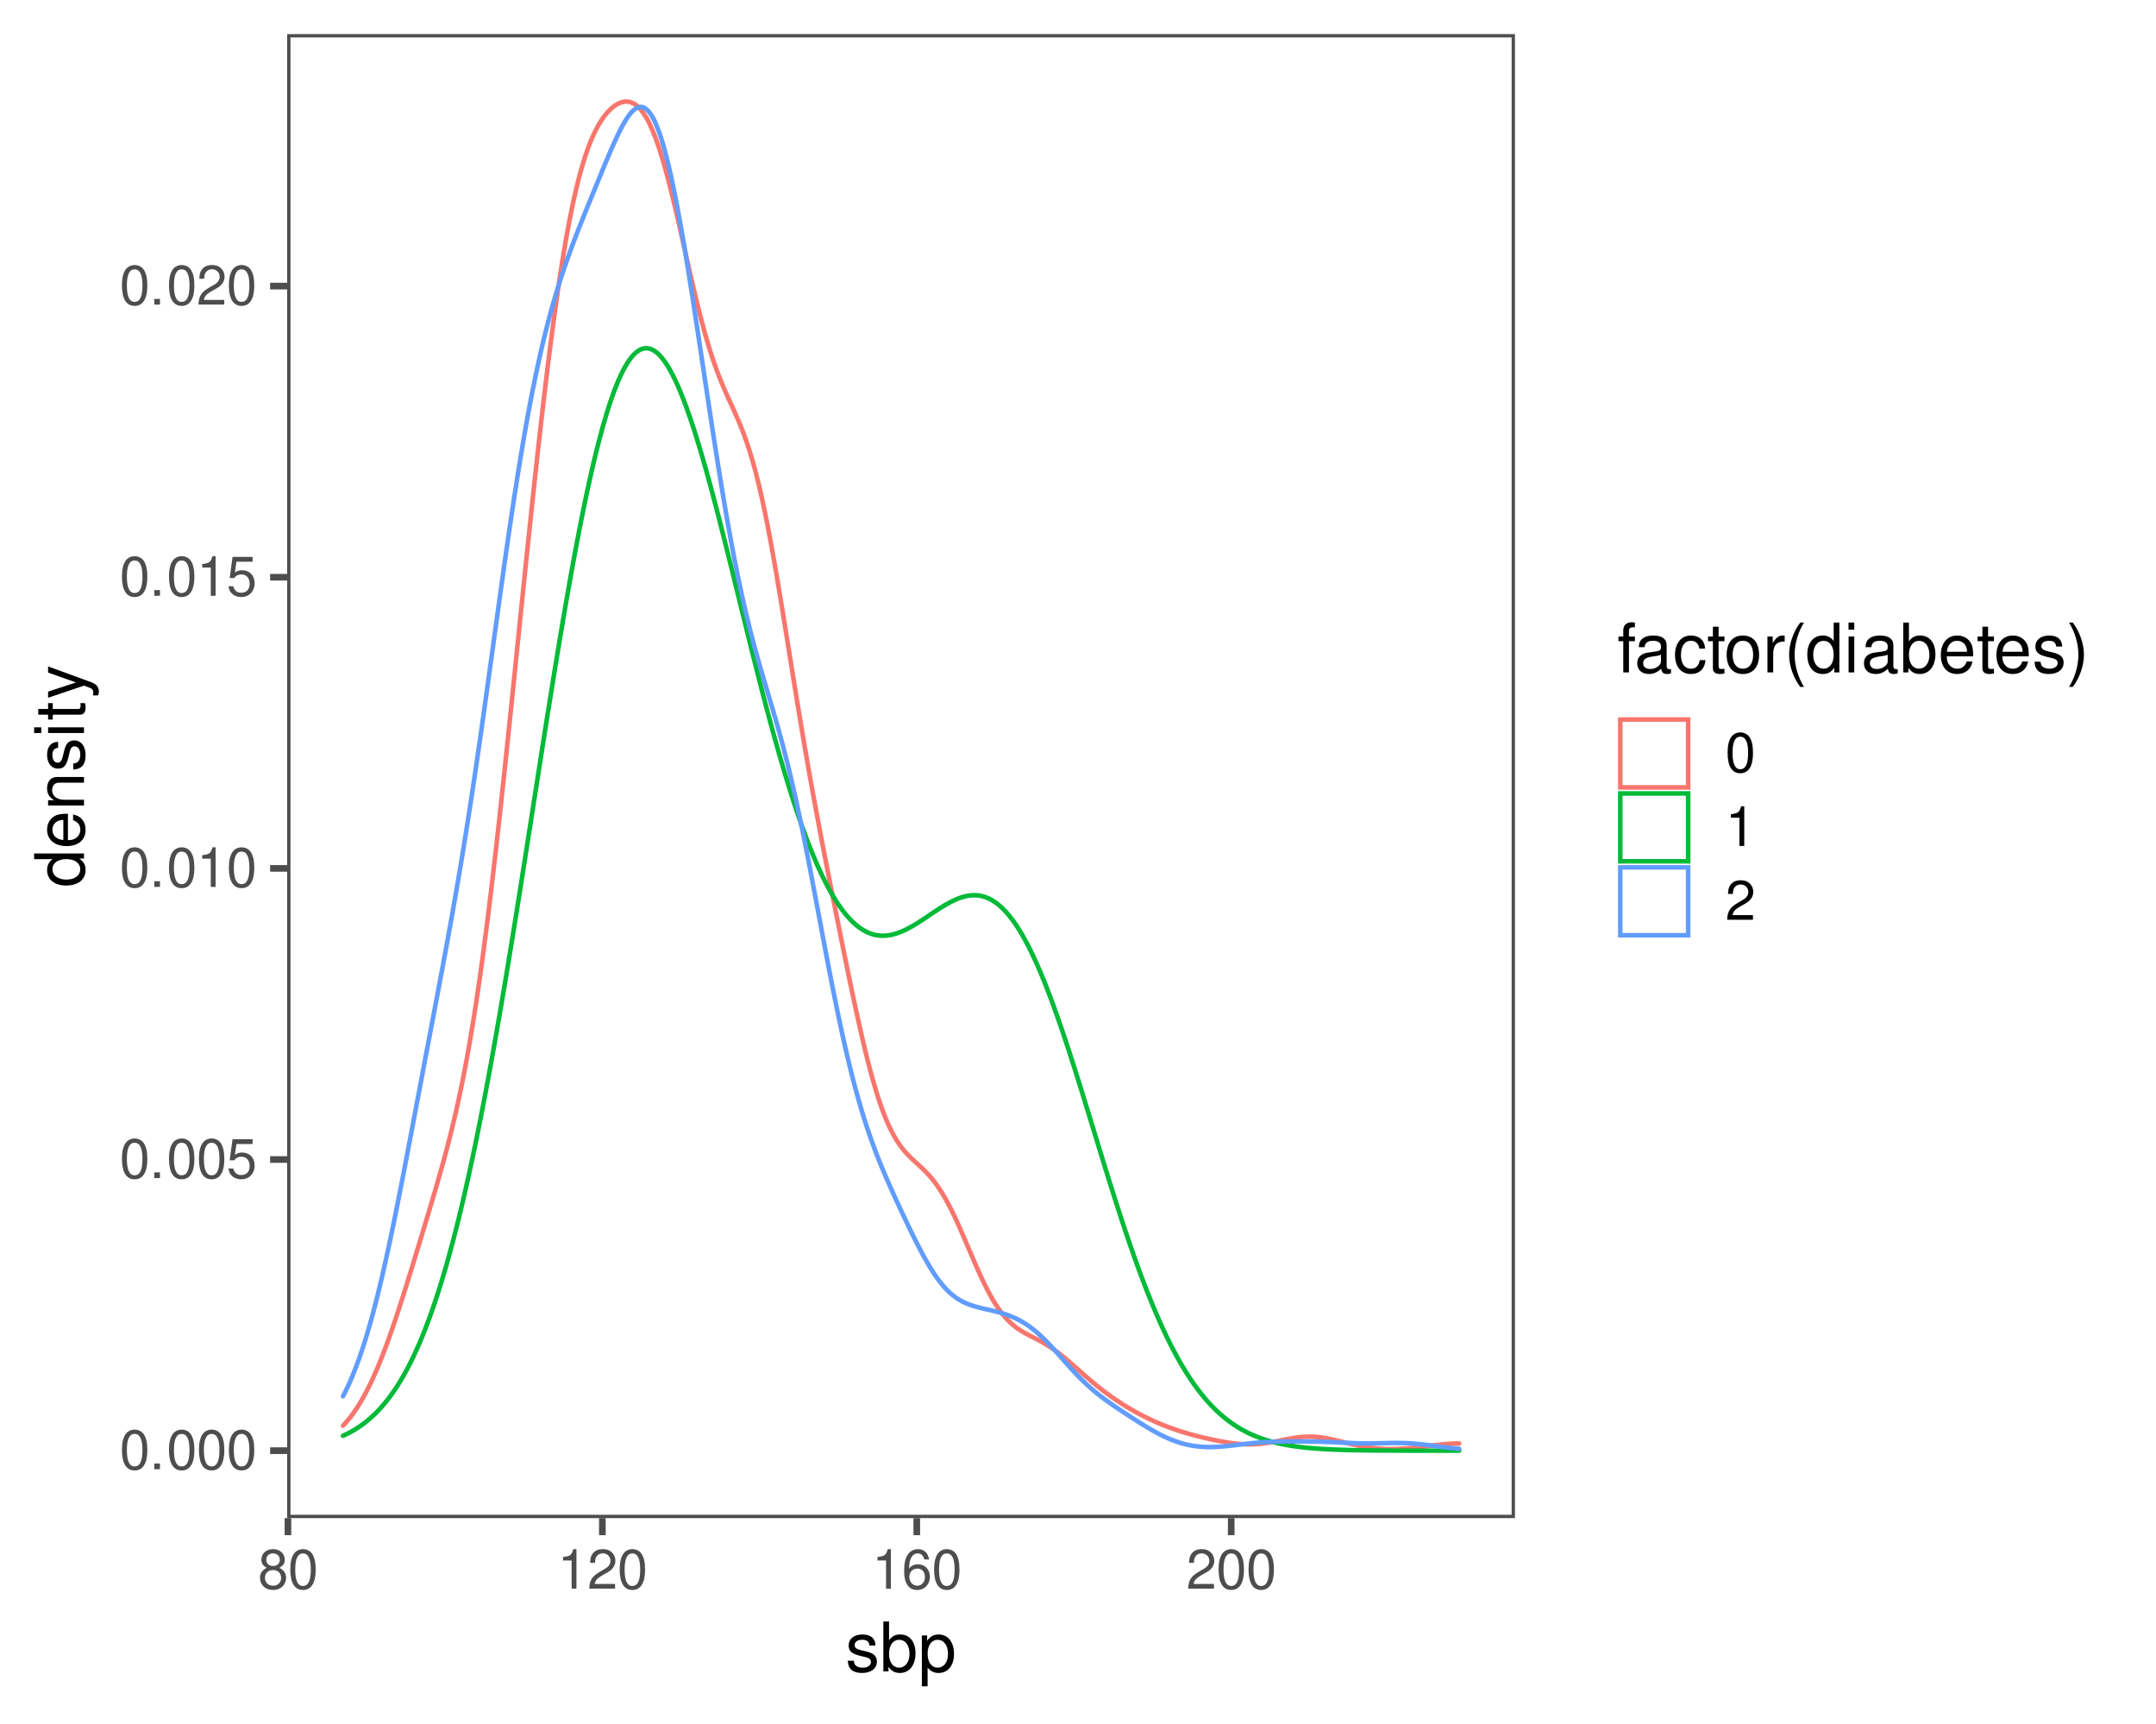 <?xml version="1.0" encoding="UTF-8"?>
<svg xmlns="http://www.w3.org/2000/svg" xmlns:xlink="http://www.w3.org/1999/xlink" width="504pt" height="403pt" viewBox="0 0 504 403" version="1.1">
<defs>
<g>
<symbol overflow="visible" id="glyph0-0">
<path style="stroke:none;" d=""/>
</symbol>
<symbol overflow="visible" id="glyph0-1">
<path style="stroke:none;" d="M 3.516 -9.25 C 2.672 -9.25 1.906 -8.875 1.438 -8.234 C 0.844 -7.422 0.547 -6.188 0.547 -4.484 C 0.547 -1.359 1.578 0.297 3.516 0.297 C 5.438 0.297 6.484 -1.359 6.484 -4.406 C 6.484 -6.188 6.203 -7.391 5.609 -8.234 C 5.125 -8.875 4.375 -9.25 3.516 -9.25 Z M 3.516 -8.25 C 4.734 -8.25 5.344 -7.016 5.344 -4.5 C 5.344 -1.875 4.75 -0.641 3.5 -0.641 C 2.297 -0.641 1.703 -1.922 1.703 -4.469 C 1.703 -7.016 2.297 -8.25 3.516 -8.25 Z M 3.516 -8.25 "/>
</symbol>
<symbol overflow="visible" id="glyph0-2">
<path style="stroke:none;" d="M 2.438 -1.328 L 1.109 -1.328 L 1.109 0 L 2.438 0 Z M 2.438 -1.328 "/>
</symbol>
<symbol overflow="visible" id="glyph0-3">
<path style="stroke:none;" d="M 6.094 -9.078 L 1.406 -9.078 L 0.734 -4.141 L 1.766 -4.141 C 2.297 -4.766 2.719 -4.984 3.438 -4.984 C 4.656 -4.984 5.406 -4.141 5.406 -2.797 C 5.406 -1.5 4.656 -0.703 3.422 -0.703 C 2.438 -0.703 1.844 -1.203 1.578 -2.234 L 0.453 -2.234 C 0.594 -1.484 0.734 -1.125 1 -0.797 C 1.516 -0.109 2.438 0.297 3.453 0.297 C 5.281 0.297 6.562 -1.031 6.562 -2.953 C 6.562 -4.75 5.375 -5.969 3.641 -5.969 C 3 -5.969 2.484 -5.812 1.953 -5.422 L 2.312 -7.953 L 6.094 -7.953 Z M 6.094 -9.078 "/>
</symbol>
<symbol overflow="visible" id="glyph0-4">
<path style="stroke:none;" d="M 3.312 -6.594 L 3.312 0 L 4.438 0 L 4.438 -9.25 L 3.703 -9.25 C 3.297 -7.828 3.047 -7.641 1.312 -7.406 L 1.312 -6.594 Z M 3.312 -6.594 "/>
</symbol>
<symbol overflow="visible" id="glyph0-5">
<path style="stroke:none;" d="M 6.469 -1.109 L 1.703 -1.109 C 1.812 -1.875 2.234 -2.375 3.344 -3.047 L 4.625 -3.766 C 5.891 -4.469 6.547 -5.406 6.547 -6.547 C 6.547 -7.312 6.234 -8.031 5.688 -8.531 C 5.156 -9.016 4.484 -9.25 3.641 -9.25 C 2.484 -9.25 1.625 -8.844 1.125 -8.047 C 0.812 -7.562 0.672 -6.984 0.641 -6.047 L 1.766 -6.047 C 1.797 -6.688 1.875 -7.047 2.031 -7.359 C 2.328 -7.922 2.922 -8.266 3.594 -8.266 C 4.625 -8.266 5.391 -7.531 5.391 -6.531 C 5.391 -5.781 4.969 -5.141 4.156 -4.688 L 2.984 -4 C 1.094 -2.906 0.531 -2.031 0.438 -0.016 L 6.469 -0.016 Z M 6.469 -1.109 "/>
</symbol>
<symbol overflow="visible" id="glyph0-6">
<path style="stroke:none;" d="M 5 -4.875 C 5.953 -5.453 6.25 -5.906 6.25 -6.781 C 6.25 -8.234 5.125 -9.25 3.516 -9.25 C 1.922 -9.25 0.797 -8.234 0.797 -6.797 C 0.797 -5.906 1.094 -5.469 2.016 -4.875 C 0.984 -4.344 0.469 -3.594 0.469 -2.578 C 0.469 -0.891 1.719 0.297 3.516 0.297 C 5.312 0.297 6.562 -0.891 6.562 -2.578 C 6.562 -3.594 6.047 -4.344 5 -4.875 Z M 3.516 -8.25 C 4.484 -8.25 5.094 -7.672 5.094 -6.75 C 5.094 -5.891 4.469 -5.312 3.516 -5.312 C 2.562 -5.312 1.938 -5.891 1.938 -6.781 C 1.938 -7.672 2.562 -8.25 3.516 -8.25 Z M 3.516 -4.359 C 4.641 -4.359 5.406 -3.625 5.406 -2.547 C 5.406 -1.438 4.656 -0.703 3.5 -0.703 C 2.391 -0.703 1.625 -1.453 1.625 -2.531 C 1.625 -3.641 2.375 -4.359 3.516 -4.359 Z M 3.516 -4.359 "/>
</symbol>
<symbol overflow="visible" id="glyph0-7">
<path style="stroke:none;" d="M 6.375 -6.844 C 6.156 -8.359 5.188 -9.25 3.797 -9.25 C 2.797 -9.25 1.906 -8.766 1.375 -7.938 C 0.797 -7.031 0.547 -5.906 0.547 -4.219 C 0.547 -2.656 0.766 -1.672 1.312 -0.859 C 1.797 -0.109 2.594 0.297 3.594 0.297 C 5.328 0.297 6.562 -1 6.562 -2.797 C 6.562 -4.5 5.406 -5.703 3.781 -5.703 C 2.891 -5.703 2.188 -5.375 1.703 -4.703 C 1.719 -6.984 2.438 -8.25 3.719 -8.25 C 4.516 -8.25 5.062 -7.734 5.25 -6.844 Z M 3.641 -4.703 C 4.734 -4.703 5.406 -3.938 5.406 -2.719 C 5.406 -1.547 4.641 -0.703 3.609 -0.703 C 2.562 -0.703 1.766 -1.594 1.766 -2.766 C 1.766 -3.922 2.531 -4.703 3.641 -4.703 Z M 3.641 -4.703 "/>
</symbol>
<symbol overflow="visible" id="glyph1-0">
<path style="stroke:none;" d=""/>
</symbol>
<symbol overflow="visible" id="glyph1-1">
<path style="stroke:none;" d="M 7.016 -6.047 C 6.984 -7.703 5.906 -8.625 3.969 -8.625 C 2.016 -8.625 0.75 -7.609 0.75 -6.062 C 0.75 -4.75 1.422 -4.125 3.406 -3.641 L 4.656 -3.344 C 5.578 -3.125 5.953 -2.781 5.953 -2.188 C 5.953 -1.391 5.172 -0.859 4 -0.859 C 3.281 -0.859 2.672 -1.078 2.344 -1.422 C 2.125 -1.656 2.031 -1.906 1.953 -2.5 L 0.547 -2.5 C 0.609 -0.562 1.703 0.375 3.891 0.375 C 6 0.375 7.344 -0.672 7.344 -2.281 C 7.344 -3.531 6.641 -4.219 4.969 -4.625 L 3.703 -4.922 C 2.609 -5.188 2.141 -5.531 2.141 -6.125 C 2.141 -6.906 2.828 -7.391 3.922 -7.391 C 4.984 -7.391 5.562 -6.922 5.594 -6.047 Z M 7.016 -6.047 "/>
</symbol>
<symbol overflow="visible" id="glyph1-2">
<path style="stroke:none;" d="M 0.859 -11.656 L 0.859 0 L 2.062 0 L 2.062 -1.078 C 2.703 -0.094 3.547 0.375 4.719 0.375 C 6.922 0.375 8.375 -1.438 8.375 -4.219 C 8.375 -6.938 7.016 -8.625 4.781 -8.625 C 3.625 -8.625 2.812 -8.188 2.188 -7.25 L 2.188 -11.656 Z M 4.531 -7.375 C 6.016 -7.375 6.969 -6.078 6.969 -4.078 C 6.969 -2.172 5.984 -0.875 4.531 -0.875 C 3.109 -0.875 2.188 -2.156 2.188 -4.125 C 2.188 -6.094 3.109 -7.375 4.531 -7.375 Z M 4.531 -7.375 "/>
</symbol>
<symbol overflow="visible" id="glyph1-3">
<path style="stroke:none;" d="M 0.859 3.484 L 2.203 3.484 L 2.203 -0.875 C 2.906 -0.016 3.703 0.375 4.781 0.375 C 6.953 0.375 8.375 -1.375 8.375 -4.047 C 8.375 -6.859 6.984 -8.625 4.766 -8.625 C 3.625 -8.625 2.719 -8.109 2.094 -7.125 L 2.094 -8.391 L 0.859 -8.391 Z M 4.547 -7.375 C 6.016 -7.375 6.969 -6.078 6.969 -4.078 C 6.969 -2.172 6 -0.875 4.547 -0.875 C 3.125 -0.875 2.203 -2.156 2.203 -4.125 C 2.203 -6.094 3.125 -7.375 4.547 -7.375 Z M 4.547 -7.375 "/>
</symbol>
<symbol overflow="visible" id="glyph1-4">
<path style="stroke:none;" d="M 4.125 -8.391 L 2.734 -8.391 L 2.734 -9.703 C 2.734 -10.25 3.047 -10.547 3.656 -10.547 C 3.781 -10.547 3.828 -10.547 4.125 -10.531 L 4.125 -11.625 C 3.828 -11.703 3.641 -11.719 3.375 -11.719 C 2.141 -11.719 1.406 -11.016 1.406 -9.812 L 1.406 -8.391 L 0.281 -8.391 L 0.281 -7.297 L 1.406 -7.297 L 1.406 0 L 2.734 0 L 2.734 -7.297 L 4.125 -7.297 Z M 4.125 -8.391 "/>
</symbol>
<symbol overflow="visible" id="glyph1-5">
<path style="stroke:none;" d="M 8.562 -0.781 C 8.422 -0.75 8.359 -0.75 8.266 -0.75 C 7.812 -0.75 7.547 -0.984 7.547 -1.406 L 7.547 -6.344 C 7.547 -7.828 6.469 -8.625 4.406 -8.625 C 3.172 -8.625 2.188 -8.266 1.609 -7.641 C 1.234 -7.219 1.078 -6.734 1.047 -5.906 L 2.391 -5.906 C 2.5 -6.922 3.109 -7.391 4.359 -7.391 C 5.562 -7.391 6.219 -6.938 6.219 -6.141 L 6.219 -5.797 C 6.203 -5.219 5.922 -5.016 4.828 -4.859 C 2.938 -4.625 2.656 -4.562 2.141 -4.359 C 1.172 -3.938 0.672 -3.203 0.672 -2.109 C 0.672 -0.594 1.734 0.375 3.422 0.375 C 4.484 0.375 5.328 0 6.266 -0.859 C 6.375 0 6.781 0.375 7.641 0.375 C 7.938 0.375 8.109 0.344 8.562 0.219 Z M 6.219 -2.641 C 6.219 -2.188 6.094 -1.922 5.703 -1.547 C 5.156 -1.062 4.5 -0.797 3.719 -0.797 C 2.672 -0.797 2.062 -1.297 2.062 -2.141 C 2.062 -3.031 2.641 -3.469 4.078 -3.688 C 5.5 -3.875 5.781 -3.938 6.219 -4.141 Z M 6.219 -2.641 "/>
</symbol>
<symbol overflow="visible" id="glyph1-6">
<path style="stroke:none;" d="M 7.531 -5.562 C 7.469 -6.391 7.297 -6.906 6.969 -7.375 C 6.406 -8.156 5.391 -8.625 4.219 -8.625 C 1.953 -8.625 0.5 -6.828 0.5 -4.047 C 0.5 -1.344 1.938 0.375 4.203 0.375 C 6.203 0.375 7.469 -0.828 7.625 -2.875 L 6.281 -2.875 C 6.062 -1.531 5.375 -0.859 4.234 -0.859 C 2.766 -0.859 1.891 -2.062 1.891 -4.047 C 1.891 -6.141 2.75 -7.391 4.203 -7.391 C 5.328 -7.391 6.031 -6.734 6.188 -5.562 Z M 7.531 -5.562 "/>
</symbol>
<symbol overflow="visible" id="glyph1-7">
<path style="stroke:none;" d="M 4.062 -8.391 L 2.688 -8.391 L 2.688 -10.688 L 1.359 -10.688 L 1.359 -8.391 L 0.219 -8.391 L 0.219 -7.297 L 1.359 -7.297 L 1.359 -0.953 C 1.359 -0.094 1.938 0.375 2.969 0.375 C 3.328 0.375 3.609 0.344 4.062 0.25 L 4.062 -0.859 C 3.875 -0.812 3.703 -0.797 3.422 -0.797 C 2.844 -0.797 2.688 -0.953 2.688 -1.547 L 2.688 -7.297 L 4.062 -7.297 Z M 4.062 -8.391 "/>
</symbol>
<symbol overflow="visible" id="glyph1-8">
<path style="stroke:none;" d="M 4.359 -8.625 C 1.984 -8.625 0.578 -6.938 0.578 -4.125 C 0.578 -1.297 1.984 0.375 4.375 0.375 C 6.734 0.375 8.156 -1.312 8.156 -4.062 C 8.156 -6.969 6.781 -8.625 4.359 -8.625 Z M 4.375 -7.391 C 5.875 -7.391 6.766 -6.156 6.766 -4.078 C 6.766 -2.094 5.844 -0.859 4.375 -0.859 C 2.875 -0.859 1.969 -2.094 1.969 -4.125 C 1.969 -6.156 2.875 -7.391 4.375 -7.391 Z M 4.375 -7.391 "/>
</symbol>
<symbol overflow="visible" id="glyph1-9">
<path style="stroke:none;" d="M 1.109 -8.391 L 1.109 0 L 2.453 0 L 2.453 -4.359 C 2.469 -6.375 3.297 -7.266 5.141 -7.219 L 5.141 -8.578 C 4.906 -8.609 4.781 -8.625 4.625 -8.625 C 3.766 -8.625 3.109 -8.109 2.344 -6.859 L 2.344 -8.391 Z M 1.109 -8.391 "/>
</symbol>
<symbol overflow="visible" id="glyph1-10">
<path style="stroke:none;" d="M 3.781 -11.656 C 2.172 -9.562 1.172 -6.656 1.172 -4.141 C 1.172 -1.609 2.172 1.297 3.781 3.391 L 4.656 3.391 C 3.25 1.109 2.469 -1.578 2.469 -4.141 C 2.469 -6.688 3.25 -9.391 4.656 -11.656 Z M 3.781 -11.656 "/>
</symbol>
<symbol overflow="visible" id="glyph1-11">
<path style="stroke:none;" d="M 7.922 -11.656 L 6.594 -11.656 L 6.594 -7.328 C 6.031 -8.172 5.141 -8.625 4.016 -8.625 C 1.844 -8.625 0.422 -6.875 0.422 -4.203 C 0.422 -1.375 1.797 0.375 4.062 0.375 C 5.219 0.375 6.016 -0.062 6.734 -1.109 L 6.734 0 L 7.922 0 Z M 4.234 -7.375 C 5.688 -7.375 6.594 -6.109 6.594 -4.094 C 6.594 -2.156 5.656 -0.875 4.25 -0.875 C 2.781 -0.875 1.812 -2.172 1.812 -4.125 C 1.812 -6.078 2.781 -7.375 4.234 -7.375 Z M 4.234 -7.375 "/>
</symbol>
<symbol overflow="visible" id="glyph1-12">
<path style="stroke:none;" d="M 2.406 -8.391 L 1.078 -8.391 L 1.078 0 L 2.406 0 Z M 2.406 -11.656 L 1.062 -11.656 L 1.062 -9.984 L 2.406 -9.984 Z M 2.406 -11.656 "/>
</symbol>
<symbol overflow="visible" id="glyph1-13">
<path style="stroke:none;" d="M 8.203 -3.75 C 8.203 -5.031 8.109 -5.797 7.875 -6.422 C 7.328 -7.797 6.047 -8.625 4.484 -8.625 C 2.141 -8.625 0.641 -6.844 0.641 -4.078 C 0.641 -1.312 2.078 0.375 4.453 0.375 C 6.375 0.375 7.703 -0.719 8.031 -2.547 L 6.688 -2.547 C 6.312 -1.438 5.562 -0.859 4.5 -0.859 C 3.641 -0.859 2.922 -1.25 2.484 -1.953 C 2.156 -2.438 2.047 -2.906 2.031 -3.75 Z M 2.062 -4.828 C 2.172 -6.391 3.125 -7.391 4.469 -7.391 C 5.828 -7.391 6.766 -6.344 6.766 -4.828 Z M 2.062 -4.828 "/>
</symbol>
<symbol overflow="visible" id="glyph1-14">
<path style="stroke:none;" d="M 1.484 3.391 C 3.094 1.297 4.094 -1.609 4.094 -4.125 C 4.094 -6.656 3.094 -9.562 1.484 -11.656 L 0.609 -11.656 C 2.016 -9.375 2.797 -6.688 2.797 -4.125 C 2.797 -1.578 2.016 1.125 0.609 3.391 Z M 1.484 3.391 "/>
</symbol>
<symbol overflow="visible" id="glyph2-0">
<path style="stroke:none;" d=""/>
</symbol>
<symbol overflow="visible" id="glyph2-1">
<path style="stroke:none;" d="M -11.656 -7.922 L -11.656 -6.594 L -7.328 -6.594 C -8.172 -6.031 -8.625 -5.141 -8.625 -4.016 C -8.625 -1.844 -6.875 -0.422 -4.203 -0.422 C -1.375 -0.422 0.375 -1.797 0.375 -4.062 C 0.375 -5.219 -0.062 -6.016 -1.109 -6.734 L 0 -6.734 L 0 -7.922 Z M -7.375 -4.234 C -7.375 -5.688 -6.109 -6.594 -4.094 -6.594 C -2.156 -6.594 -0.875 -5.656 -0.875 -4.25 C -0.875 -2.781 -2.172 -1.812 -4.125 -1.812 C -6.078 -1.812 -7.375 -2.781 -7.375 -4.234 Z M -7.375 -4.234 "/>
</symbol>
<symbol overflow="visible" id="glyph2-2">
<path style="stroke:none;" d="M -3.75 -8.203 C -5.031 -8.203 -5.797 -8.109 -6.422 -7.875 C -7.797 -7.328 -8.625 -6.047 -8.625 -4.484 C -8.625 -2.141 -6.844 -0.641 -4.078 -0.641 C -1.312 -0.641 0.375 -2.078 0.375 -4.453 C 0.375 -6.375 -0.719 -7.703 -2.547 -8.031 L -2.547 -6.688 C -1.438 -6.312 -0.859 -5.562 -0.859 -4.5 C -0.859 -3.641 -1.25 -2.922 -1.953 -2.484 C -2.438 -2.156 -2.906 -2.047 -3.75 -2.031 Z M -4.828 -2.062 C -6.391 -2.172 -7.391 -3.125 -7.391 -4.469 C -7.391 -5.828 -6.344 -6.766 -4.828 -6.766 Z M -4.828 -2.062 "/>
</symbol>
<symbol overflow="visible" id="glyph2-3">
<path style="stroke:none;" d="M -8.391 -1.125 L 0 -1.125 L 0 -2.469 L -4.625 -2.469 C -6.344 -2.469 -7.453 -3.359 -7.453 -4.734 C -7.453 -5.797 -6.812 -6.469 -5.812 -6.469 L 0 -6.469 L 0 -7.797 L -6.344 -7.797 C -7.734 -7.797 -8.625 -6.75 -8.625 -5.141 C -8.625 -3.891 -8.141 -3.094 -6.969 -2.359 L -8.391 -2.359 Z M -8.391 -1.125 "/>
</symbol>
<symbol overflow="visible" id="glyph2-4">
<path style="stroke:none;" d="M -6.047 -7.016 C -7.703 -6.984 -8.625 -5.906 -8.625 -3.969 C -8.625 -2.016 -7.609 -0.75 -6.062 -0.75 C -4.75 -0.75 -4.125 -1.422 -3.641 -3.406 L -3.344 -4.656 C -3.125 -5.578 -2.781 -5.953 -2.188 -5.953 C -1.391 -5.953 -0.859 -5.172 -0.859 -4 C -0.859 -3.281 -1.078 -2.672 -1.422 -2.344 C -1.656 -2.125 -1.906 -2.031 -2.5 -1.953 L -2.5 -0.547 C -0.562 -0.609 0.375 -1.703 0.375 -3.891 C 0.375 -6 -0.672 -7.344 -2.281 -7.344 C -3.531 -7.344 -4.219 -6.641 -4.625 -4.969 L -4.922 -3.703 C -5.188 -2.609 -5.531 -2.141 -6.125 -2.141 C -6.906 -2.141 -7.391 -2.828 -7.391 -3.922 C -7.391 -4.984 -6.922 -5.562 -6.047 -5.594 Z M -6.047 -7.016 "/>
</symbol>
<symbol overflow="visible" id="glyph2-5">
<path style="stroke:none;" d="M -8.391 -2.406 L -8.391 -1.078 L 0 -1.078 L 0 -2.406 Z M -11.656 -2.406 L -11.656 -1.062 L -9.984 -1.062 L -9.984 -2.406 Z M -11.656 -2.406 "/>
</symbol>
<symbol overflow="visible" id="glyph2-6">
<path style="stroke:none;" d="M -8.391 -4.062 L -8.391 -2.688 L -10.688 -2.688 L -10.688 -1.359 L -8.391 -1.359 L -8.391 -0.219 L -7.297 -0.219 L -7.297 -1.359 L -0.953 -1.359 C -0.094 -1.359 0.375 -1.938 0.375 -2.969 C 0.375 -3.328 0.344 -3.609 0.25 -4.062 L -0.859 -4.062 C -0.812 -3.875 -0.797 -3.703 -0.797 -3.422 C -0.797 -2.844 -0.953 -2.688 -1.547 -2.688 L -7.297 -2.688 L -7.297 -4.062 Z M -8.391 -4.062 "/>
</symbol>
<symbol overflow="visible" id="glyph2-7">
<path style="stroke:none;" d="M -8.391 -6.203 L -1.859 -3.891 L -8.391 -1.75 L -8.391 -0.312 L 0.031 -3.156 L 1.359 -2.641 C 1.953 -2.422 2.172 -2.125 2.172 -1.562 C 2.172 -1.344 2.141 -1.156 2.078 -0.859 L 3.281 -0.859 C 3.422 -1.141 3.484 -1.406 3.484 -1.766 C 3.484 -2.188 3.344 -2.656 3.094 -3.016 C 2.781 -3.422 2.438 -3.656 1.766 -3.922 L -8.391 -7.641 Z M -8.391 -6.203 "/>
</symbol>
</g>
<clipPath id="clip1">
  <path d="M 67.129 7.969 L 354.148 7.969 L 354.148 354.871 L 67.129 354.871 Z M 67.129 7.969 "/>
</clipPath>
<clipPath id="clip2">
  <path d="M 67.129 7.969 L 354.148 7.969 L 354.148 354.871 L 67.129 354.871 Z M 67.129 7.969 "/>
</clipPath>
</defs>
<g id="surface850">
<rect x="0" y="0" width="504" height="403" style="fill:rgb(100%,100%,100%);fill-opacity:1;stroke:none;"/>
<rect x="0" y="0" width="504" height="403" style="fill:rgb(100%,100%,100%);fill-opacity:1;stroke:none;"/>
<path style="fill:none;stroke-width:1.552;stroke-linecap:round;stroke-linejoin:round;stroke:rgb(100%,100%,100%);stroke-opacity:1;stroke-miterlimit:10;" d="M 0 403 L 504 403 L 504 0 L 0 0 Z M 0 403 "/>
<g clip-path="url(#clip1)" clip-rule="nonzero">
<path style=" stroke:none;fill-rule:nonzero;fill:rgb(100%,100%,100%);fill-opacity:1;" d="M 67.129 354.871 L 354.148 354.871 L 354.148 7.969 L 67.129 7.969 Z M 67.129 354.871 "/>
</g>
<path style="fill:none;stroke-width:1.067;stroke-linecap:round;stroke-linejoin:round;stroke:rgb(97.255%,46.275%,42.745%);stroke-opacity:1;stroke-miterlimit:10;" d="M 80.176 333.27 L 80.684 332.723 L 81.195 332.141 L 81.707 331.523 L 82.219 330.859 L 82.727 330.152 L 83.238 329.406 L 83.75 328.621 L 84.258 327.793 L 84.77 326.918 L 85.281 325.992 L 85.793 325.023 L 86.301 324.012 L 86.812 322.957 L 87.324 321.855 L 87.836 320.699 L 88.344 319.5 L 88.855 318.262 L 89.367 316.98 L 89.875 315.656 L 90.387 314.285 L 90.898 312.879 L 91.41 311.438 L 91.918 309.961 L 92.43 308.457 L 92.941 306.918 L 93.449 305.352 L 93.961 303.766 L 94.473 302.16 L 94.984 300.535 L 95.492 298.898 L 96.004 297.246 L 96.516 295.582 L 97.023 293.914 L 97.535 292.238 L 98.047 290.559 L 98.559 288.875 L 99.066 287.188 L 100.09 283.797 L 100.598 282.09 L 101.109 280.371 L 101.621 278.641 L 102.133 276.891 L 102.641 275.117 L 103.152 273.316 L 103.664 271.477 L 104.176 269.59 L 104.684 267.652 L 105.195 265.66 L 105.707 263.609 L 106.215 261.477 L 106.727 259.246 L 107.238 256.93 L 107.75 254.52 L 108.258 252.008 L 108.77 249.379 L 109.281 246.609 L 109.789 243.719 L 110.301 240.699 L 110.812 237.559 L 111.324 234.281 L 111.832 230.84 L 112.344 227.266 L 112.855 223.559 L 113.363 219.723 L 113.875 215.766 L 114.387 211.66 L 114.898 207.43 L 115.406 203.094 L 115.918 198.656 L 116.43 194.121 L 116.941 189.492 L 117.449 184.773 L 117.961 179.988 L 118.473 175.148 L 118.98 170.258 L 119.492 165.324 L 120.004 160.355 L 120.516 155.371 L 121.023 150.379 L 121.535 145.383 L 122.047 140.395 L 122.555 135.43 L 123.066 130.492 L 123.578 125.594 L 124.09 120.734 L 124.598 115.93 L 125.109 111.195 L 125.621 106.543 L 126.129 101.965 L 126.641 97.473 L 127.152 93.074 L 127.664 88.789 L 128.172 84.633 L 128.684 80.594 L 129.195 76.68 L 129.707 72.895 L 130.215 69.25 L 130.727 65.785 L 131.238 62.465 L 131.746 59.297 L 132.258 56.277 L 132.77 53.414 L 133.281 50.746 L 133.789 48.238 L 134.301 45.883 L 134.812 43.676 L 135.32 41.617 L 135.832 39.73 L 136.344 37.992 L 136.855 36.387 L 137.363 34.902 L 137.875 33.539 L 138.387 32.297 L 138.895 31.18 L 139.406 30.156 L 139.918 29.223 L 140.43 28.371 L 140.938 27.605 L 141.449 26.926 L 141.961 26.316 L 142.469 25.77 L 142.98 25.285 L 143.492 24.863 L 144.004 24.516 L 144.512 24.23 L 145.023 24.008 L 145.535 23.848 L 146.047 23.75 L 146.555 23.738 L 147.066 23.809 L 147.578 23.953 L 148.086 24.184 L 148.598 24.496 L 149.109 24.906 L 149.621 25.434 L 150.129 26.062 L 150.641 26.789 L 151.152 27.621 L 151.66 28.562 L 152.172 29.645 L 152.684 30.832 L 153.195 32.133 L 153.703 33.535 L 154.215 35.047 L 154.727 36.688 L 155.234 38.422 L 155.746 40.254 L 156.258 42.164 L 156.77 44.156 L 157.277 46.227 L 157.789 48.363 L 158.301 50.551 L 158.812 52.77 L 159.32 55.023 L 159.832 57.293 L 160.344 59.57 L 160.852 61.836 L 161.363 64.082 L 161.875 66.301 L 162.387 68.484 L 162.895 70.602 L 163.406 72.664 L 163.918 74.66 L 164.426 76.586 L 164.938 78.438 L 165.449 80.191 L 165.961 81.859 L 166.469 83.449 L 166.98 84.957 L 167.492 86.395 L 168 87.746 L 168.512 89.031 L 169.023 90.262 L 169.535 91.449 L 170.043 92.602 L 170.555 93.727 L 171.066 94.844 L 171.578 95.969 L 172.086 97.113 L 172.598 98.289 L 173.109 99.508 L 173.617 100.805 L 174.129 102.176 L 174.641 103.629 L 175.152 105.172 L 175.66 106.82 L 176.172 108.602 L 176.684 110.504 L 177.191 112.523 L 177.703 114.66 L 178.215 116.918 L 178.727 119.312 L 179.234 121.836 L 179.746 124.465 L 180.258 127.191 L 180.766 130.012 L 181.277 132.922 L 181.789 135.918 L 182.301 138.973 L 182.809 142.07 L 183.32 145.211 L 183.832 148.375 L 184.34 151.559 L 184.852 154.738 L 185.363 157.914 L 185.875 161.074 L 186.383 164.207 L 186.895 167.309 L 187.406 170.367 L 187.918 173.383 L 188.426 176.359 L 188.938 179.293 L 189.449 182.172 L 189.957 185.008 L 190.469 187.797 L 190.98 190.551 L 191.492 193.27 L 192 195.953 L 192.512 198.605 L 193.023 201.23 L 193.531 203.84 L 194.043 206.434 L 194.555 209.012 L 195.066 211.578 L 195.574 214.133 L 196.086 216.676 L 196.598 219.211 L 197.105 221.738 L 197.617 224.246 L 198.129 226.734 L 198.641 229.203 L 199.148 231.648 L 199.66 234.062 L 200.172 236.434 L 200.684 238.754 L 201.191 241.02 L 201.703 243.234 L 202.215 245.383 L 202.723 247.461 L 203.234 249.449 L 203.746 251.352 L 204.258 253.172 L 204.766 254.906 L 205.277 256.551 L 205.789 258.074 L 206.297 259.504 L 206.809 260.844 L 207.32 262.09 L 207.832 263.246 L 208.34 264.301 L 208.852 265.262 L 209.363 266.148 L 209.871 266.965 L 210.383 267.715 L 210.895 268.395 L 211.406 269.016 L 211.914 269.594 L 212.426 270.133 L 212.938 270.645 L 213.449 271.133 L 213.957 271.605 L 214.469 272.07 L 214.98 272.539 L 215.488 273.016 L 216 273.508 L 216.512 274.023 L 217.023 274.57 L 217.531 275.145 L 218.043 275.758 L 218.555 276.41 L 219.062 277.109 L 219.574 277.859 L 220.086 278.652 L 220.598 279.492 L 221.105 280.379 L 221.617 281.312 L 222.129 282.297 L 222.637 283.324 L 223.148 284.383 L 223.66 285.477 L 224.172 286.605 L 224.68 287.762 L 225.191 288.934 L 225.703 290.121 L 226.211 291.316 L 226.723 292.516 L 227.234 293.711 L 227.746 294.898 L 228.254 296.066 L 228.766 297.215 L 229.277 298.34 L 229.789 299.426 L 230.297 300.477 L 230.809 301.484 L 231.32 302.453 L 231.828 303.379 L 232.34 304.25 L 232.852 305.066 L 233.363 305.832 L 233.871 306.551 L 234.383 307.219 L 234.895 307.836 L 235.402 308.398 L 235.914 308.918 L 236.426 309.395 L 236.938 309.832 L 237.445 310.238 L 237.957 310.602 L 238.469 310.941 L 238.977 311.258 L 239.488 311.555 L 240 311.836 L 240.512 312.105 L 241.02 312.367 L 242.555 313.152 L 243.062 313.422 L 243.574 313.703 L 244.086 313.996 L 244.594 314.301 L 245.105 314.617 L 245.617 314.949 L 246.129 315.301 L 246.637 315.664 L 247.148 316.039 L 247.66 316.43 L 248.168 316.836 L 248.68 317.25 L 249.191 317.68 L 249.703 318.113 L 250.211 318.555 L 251.234 319.453 L 251.742 319.906 L 253.277 321.266 L 253.785 321.711 L 254.297 322.152 L 254.809 322.59 L 255.32 323.023 L 255.828 323.449 L 256.34 323.867 L 256.852 324.277 L 257.359 324.676 L 257.871 325.07 L 258.383 325.461 L 258.895 325.84 L 259.402 326.211 L 259.914 326.57 L 260.426 326.926 L 260.934 327.277 L 261.445 327.617 L 261.957 327.949 L 262.469 328.277 L 262.977 328.594 L 263.488 328.906 L 264 329.211 L 264.508 329.512 L 265.02 329.801 L 265.531 330.086 L 266.043 330.367 L 266.551 330.637 L 267.062 330.906 L 267.574 331.164 L 268.082 331.418 L 268.594 331.664 L 269.617 332.141 L 270.125 332.367 L 270.637 332.59 L 271.148 332.809 L 271.66 333.02 L 272.168 333.223 L 272.68 333.422 L 273.191 333.617 L 273.699 333.805 L 274.211 333.988 L 274.723 334.168 L 275.234 334.34 L 275.742 334.508 L 276.766 334.828 L 277.273 334.98 L 277.785 335.129 L 278.297 335.273 L 278.809 335.414 L 279.316 335.551 L 279.828 335.684 L 280.34 335.812 L 280.848 335.938 L 281.871 336.18 L 282.383 336.297 L 282.891 336.41 L 283.914 336.629 L 284.426 336.73 L 284.934 336.832 L 285.445 336.93 L 285.957 337.023 L 286.465 337.109 L 286.977 337.191 L 287.488 337.27 L 288 337.344 L 288.508 337.406 L 289.02 337.465 L 289.531 337.512 L 290.039 337.555 L 290.551 337.586 L 291.062 337.613 L 291.574 337.625 L 292.082 337.629 L 292.594 337.621 L 293.105 337.605 L 293.613 337.582 L 294.125 337.543 L 294.637 337.496 L 295.148 337.438 L 295.656 337.375 L 296.168 337.301 L 296.68 337.223 L 297.188 337.133 L 297.699 337.039 L 298.211 336.941 L 298.723 336.84 L 299.23 336.738 L 299.742 336.633 L 300.766 336.43 L 301.273 336.336 L 301.785 336.242 L 302.297 336.156 L 302.805 336.078 L 303.316 336.012 L 303.828 335.953 L 304.34 335.902 L 304.848 335.863 L 305.359 335.84 L 305.871 335.832 L 306.379 335.832 L 306.891 335.844 L 307.402 335.871 L 307.914 335.91 L 308.422 335.965 L 308.934 336.027 L 309.445 336.102 L 309.953 336.188 L 310.465 336.281 L 310.977 336.387 L 311.488 336.496 L 311.996 336.609 L 312.508 336.73 L 313.531 336.98 L 314.039 337.105 L 314.551 337.234 L 315.062 337.359 L 315.57 337.484 L 316.082 337.605 L 317.105 337.832 L 317.613 337.941 L 318.125 338.043 L 318.637 338.137 L 319.145 338.223 L 319.656 338.305 L 320.168 338.379 L 320.68 338.449 L 321.188 338.508 L 321.699 338.559 L 322.211 338.605 L 322.719 338.641 L 323.23 338.672 L 323.742 338.695 L 324.254 338.715 L 324.762 338.723 L 325.273 338.727 L 325.785 338.723 L 326.297 338.715 L 326.805 338.699 L 327.316 338.676 L 327.828 338.648 L 328.336 338.617 L 328.848 338.582 L 329.359 338.539 L 329.871 338.492 L 330.379 338.441 L 330.891 338.387 L 331.402 338.328 L 331.91 338.266 L 332.934 338.141 L 333.445 338.074 L 333.953 338.008 L 334.465 337.941 L 334.977 337.879 L 335.484 337.816 L 336.508 337.699 L 337.02 337.645 L 337.527 337.598 L 338.039 337.555 L 338.551 337.516 L 339.059 337.484 L 339.57 337.457 L 340.082 337.441 L 340.594 337.43 L 341.102 337.426 "/>
<path style="fill:none;stroke-width:1.067;stroke-linecap:round;stroke-linejoin:round;stroke:rgb(0%,72.941%,21.961%);stroke-opacity:1;stroke-miterlimit:10;" d="M 80.176 335.629 L 80.684 335.391 L 81.195 335.148 L 81.707 334.879 L 82.219 334.602 L 82.727 334.312 L 83.238 333.996 L 83.75 333.672 L 84.258 333.324 L 84.77 332.961 L 85.281 332.578 L 85.793 332.168 L 86.301 331.746 L 86.812 331.297 L 87.324 330.824 L 87.836 330.336 L 88.344 329.809 L 88.855 329.27 L 89.367 328.695 L 89.875 328.094 L 90.387 327.473 L 90.898 326.809 L 91.41 326.129 L 91.918 325.406 L 92.43 324.652 L 92.941 323.879 L 93.449 323.051 L 93.961 322.203 L 94.473 321.312 L 94.984 320.383 L 95.492 319.43 L 96.004 318.414 L 96.516 317.371 L 97.023 316.289 L 97.535 315.156 L 98.047 314 L 98.559 312.773 L 99.066 311.52 L 99.578 310.223 L 100.09 308.863 L 100.598 307.484 L 101.109 306.027 L 101.621 304.539 L 102.133 303.004 L 102.641 301.406 L 103.152 299.777 L 103.664 298.078 L 104.176 296.336 L 104.684 294.551 L 105.195 292.695 L 105.707 290.809 L 106.215 288.852 L 106.727 286.852 L 107.238 284.809 L 107.75 282.688 L 108.258 280.539 L 108.77 278.324 L 109.281 276.059 L 109.789 273.754 L 110.301 271.375 L 110.812 268.969 L 111.324 266.496 L 111.832 263.977 L 112.344 261.426 L 112.855 258.797 L 113.363 256.145 L 113.875 253.434 L 114.387 250.68 L 114.898 247.898 L 115.406 245.047 L 115.918 242.172 L 116.43 239.254 L 116.941 236.293 L 117.449 233.312 L 117.961 230.273 L 118.473 227.219 L 118.98 224.129 L 119.492 221.008 L 120.004 217.871 L 120.516 214.695 L 121.023 211.504 L 121.535 208.297 L 122.047 205.066 L 122.555 201.828 L 123.066 198.57 L 123.578 195.309 L 124.09 192.039 L 124.598 188.766 L 125.109 185.488 L 125.621 182.219 L 126.129 178.949 L 126.641 175.688 L 127.152 172.441 L 127.664 169.203 L 128.172 165.988 L 128.684 162.789 L 129.195 159.609 L 129.707 156.465 L 130.215 153.344 L 130.727 150.254 L 131.238 147.207 L 131.746 144.18 L 132.258 141.219 L 132.77 138.285 L 133.281 135.402 L 133.789 132.578 L 134.301 129.781 L 134.812 127.074 L 135.32 124.406 L 135.832 121.801 L 136.344 119.27 L 136.855 116.773 L 137.363 114.391 L 137.875 112.051 L 138.387 109.785 L 138.895 107.613 L 139.406 105.484 L 139.918 103.473 L 140.43 101.523 L 140.938 99.652 L 141.449 97.887 L 141.961 96.176 L 142.469 94.586 L 142.98 93.066 L 143.492 91.625 L 144.004 90.309 L 144.512 89.047 L 145.023 87.91 L 145.535 86.852 L 146.047 85.867 L 146.555 85.02 L 147.066 84.227 L 147.578 83.555 L 148.086 82.969 L 148.598 82.453 L 149.109 82.078 L 149.621 81.758 L 150.129 81.551 L 150.641 81.434 L 151.152 81.375 L 151.66 81.465 L 152.172 81.602 L 152.684 81.84 L 153.195 82.172 L 153.703 82.555 L 154.215 83.074 L 154.727 83.645 L 155.234 84.301 L 155.746 85.047 L 156.258 85.836 L 156.77 86.746 L 157.277 87.707 L 157.789 88.734 L 158.301 89.852 L 158.812 91.004 L 159.32 92.254 L 159.832 93.551 L 160.344 94.902 L 160.852 96.332 L 161.363 97.793 L 161.875 99.328 L 162.387 100.906 L 162.895 102.523 L 163.406 104.203 L 163.918 105.91 L 164.426 107.672 L 164.938 109.465 L 165.449 111.289 L 165.961 113.16 L 166.469 115.047 L 166.98 116.973 L 167.492 118.922 L 168 120.887 L 168.512 122.887 L 169.023 124.895 L 169.535 126.922 L 170.043 128.965 L 170.555 131.016 L 171.066 133.078 L 171.578 135.148 L 172.086 137.223 L 172.598 139.301 L 173.109 141.375 L 173.617 143.453 L 174.129 145.527 L 174.641 147.594 L 175.152 149.652 L 175.66 151.707 L 176.172 153.742 L 176.684 155.773 L 177.191 157.789 L 177.703 159.781 L 178.215 161.766 L 178.727 163.723 L 179.234 165.664 L 179.746 167.586 L 180.258 169.477 L 180.766 171.352 L 181.277 173.191 L 181.789 175.012 L 182.301 176.805 L 182.809 178.559 L 183.32 180.293 L 183.832 181.988 L 184.34 183.652 L 184.852 185.293 L 185.363 186.883 L 185.875 188.453 L 186.383 189.98 L 186.895 191.469 L 187.406 192.934 L 187.918 194.34 L 188.426 195.723 L 188.938 197.062 L 189.449 198.359 L 189.957 199.633 L 190.469 200.844 L 190.98 202.031 L 191.492 203.172 L 192 204.266 L 192.512 205.336 L 193.023 206.344 L 193.531 207.32 L 194.043 208.258 L 194.555 209.145 L 195.066 210.008 L 195.574 210.809 L 196.086 211.578 L 196.598 212.309 L 197.105 212.988 L 197.617 213.645 L 198.129 214.238 L 198.641 214.805 L 199.148 215.332 L 199.66 215.809 L 200.172 216.262 L 200.684 216.66 L 201.191 217.027 L 201.703 217.363 L 202.215 217.648 L 202.723 217.91 L 203.234 218.125 L 203.746 218.309 L 204.258 218.469 L 204.766 218.574 L 205.277 218.664 L 205.789 218.711 L 206.297 218.73 L 206.809 218.73 L 207.32 218.684 L 207.832 218.621 L 208.34 218.527 L 208.852 218.406 L 209.363 218.27 L 209.871 218.094 L 210.383 217.91 L 210.895 217.699 L 211.406 217.469 L 211.914 217.227 L 212.426 216.961 L 212.938 216.684 L 213.449 216.391 L 213.957 216.086 L 214.469 215.773 L 214.98 215.449 L 215.488 215.121 L 216 214.785 L 216.512 214.441 L 217.023 214.102 L 217.531 213.758 L 218.555 213.07 L 219.062 212.738 L 219.574 212.406 L 220.086 212.082 L 220.598 211.77 L 221.105 211.465 L 221.617 211.18 L 222.129 210.902 L 222.637 210.645 L 223.148 210.402 L 223.66 210.176 L 224.172 209.977 L 224.68 209.793 L 225.191 209.641 L 225.703 209.512 L 226.211 209.402 L 226.723 209.332 L 227.234 209.281 L 227.746 209.27 L 228.254 209.289 L 228.766 209.328 L 229.277 209.422 L 229.789 209.539 L 230.297 209.695 L 230.809 209.895 L 231.32 210.113 L 231.828 210.395 L 232.34 210.703 L 232.852 211.051 L 233.363 211.453 L 233.871 211.875 L 234.383 212.359 L 234.895 212.879 L 235.402 213.434 L 235.914 214.047 L 236.426 214.684 L 236.938 215.383 L 237.445 216.113 L 237.957 216.883 L 238.469 217.711 L 238.977 218.562 L 239.488 219.473 L 240 220.418 L 240.512 221.395 L 241.02 222.43 L 241.531 223.488 L 242.043 224.598 L 242.555 225.738 L 243.062 226.91 L 243.574 228.137 L 244.086 229.379 L 244.594 230.668 L 245.105 231.984 L 245.617 233.324 L 246.129 234.715 L 246.637 236.117 L 247.148 237.555 L 247.66 239.02 L 248.168 240.5 L 248.68 242.016 L 249.191 243.547 L 249.703 245.098 L 250.211 246.672 L 250.723 248.258 L 251.234 249.863 L 251.742 251.48 L 252.254 253.113 L 252.766 254.754 L 253.277 256.402 L 253.785 258.062 L 254.297 259.727 L 254.809 261.395 L 255.32 263.066 L 255.828 264.738 L 256.34 266.41 L 256.852 268.078 L 257.359 269.746 L 258.383 273.066 L 258.895 274.711 L 259.402 276.348 L 259.914 277.98 L 260.426 279.594 L 260.934 281.199 L 261.445 282.785 L 261.957 284.359 L 262.469 285.922 L 262.977 287.457 L 263.488 288.98 L 264 290.48 L 264.508 291.961 L 265.02 293.426 L 265.531 294.859 L 266.043 296.277 L 266.551 297.668 L 267.062 299.031 L 267.574 300.383 L 268.082 301.695 L 268.594 302.988 L 269.105 304.254 L 269.617 305.492 L 270.125 306.711 L 270.637 307.887 L 271.148 309.047 L 271.66 310.18 L 272.168 311.277 L 272.68 312.359 L 273.191 313.402 L 273.699 314.422 L 274.211 315.418 L 274.723 316.375 L 275.234 317.32 L 275.742 318.223 L 276.254 319.105 L 276.766 319.965 L 277.273 320.789 L 277.785 321.594 L 278.297 322.367 L 278.809 323.117 L 279.316 323.848 L 279.828 324.539 L 280.34 325.219 L 280.848 325.867 L 281.359 326.496 L 281.871 327.105 L 282.383 327.68 L 282.891 328.242 L 283.402 328.777 L 283.914 329.293 L 284.426 329.793 L 284.934 330.266 L 285.445 330.723 L 285.957 331.156 L 286.465 331.574 L 286.977 331.98 L 287.488 332.355 L 288 332.723 L 288.508 333.07 L 289.02 333.402 L 289.531 333.727 L 290.039 334.023 L 290.551 334.312 L 291.062 334.586 L 291.574 334.848 L 292.082 335.098 L 292.594 335.332 L 293.105 335.555 L 293.613 335.77 L 294.125 335.969 L 294.637 336.16 L 295.148 336.34 L 295.656 336.512 L 296.168 336.676 L 296.68 336.824 L 297.188 336.973 L 297.699 337.105 L 298.211 337.234 L 298.723 337.359 L 299.23 337.473 L 299.742 337.578 L 300.254 337.68 L 300.766 337.777 L 301.273 337.867 L 302.297 338.031 L 302.805 338.105 L 303.828 338.238 L 304.34 338.301 L 304.848 338.355 L 305.359 338.41 L 305.871 338.461 L 306.379 338.508 L 306.891 338.551 L 307.914 338.629 L 308.422 338.664 L 308.934 338.699 L 309.445 338.73 L 309.953 338.758 L 310.465 338.785 L 311.488 338.832 L 311.996 338.852 L 313.02 338.891 L 313.531 338.906 L 314.039 338.926 L 314.551 338.938 L 315.062 338.953 L 315.57 338.965 L 316.594 338.988 L 317.105 338.996 L 317.613 339.004 L 318.637 339.02 L 319.145 339.027 L 319.656 339.035 L 320.168 339.039 L 320.68 339.047 L 321.188 339.051 L 322.211 339.059 L 322.719 339.062 L 324.254 339.074 L 324.762 339.078 L 325.273 339.078 L 325.785 339.082 L 326.297 339.082 L 326.805 339.086 L 327.316 339.086 L 327.828 339.09 L 328.848 339.09 L 329.359 339.094 L 330.891 339.094 L 331.402 339.098 L 334.465 339.098 L 334.977 339.102 L 341.102 339.102 "/>
<path style="fill:none;stroke-width:1.067;stroke-linecap:round;stroke-linejoin:round;stroke:rgb(38.039%,61.176%,100%);stroke-opacity:1;stroke-miterlimit:10;" d="M 80.176 326.391 L 80.684 325.395 L 81.195 324.344 L 81.707 323.238 L 82.219 322.055 L 82.727 320.809 L 83.238 319.5 L 83.75 318.129 L 84.258 316.688 L 84.77 315.164 L 85.281 313.57 L 85.793 311.902 L 86.301 310.168 L 86.812 308.363 L 87.324 306.473 L 87.836 304.508 L 88.344 302.473 L 88.855 300.375 L 89.367 298.211 L 89.875 295.973 L 90.387 293.668 L 90.898 291.312 L 91.41 288.902 L 91.918 286.445 L 92.43 283.938 L 92.941 281.387 L 93.449 278.805 L 93.961 276.191 L 94.473 273.551 L 94.984 270.891 L 95.492 268.211 L 96.004 265.523 L 96.516 262.824 L 97.023 260.121 L 98.559 252.012 L 99.066 249.312 L 100.09 243.922 L 100.598 241.23 L 101.621 235.848 L 102.133 233.148 L 102.641 230.441 L 103.152 227.719 L 103.664 224.98 L 104.176 222.219 L 104.684 219.434 L 105.195 216.617 L 105.707 213.762 L 106.215 210.863 L 106.727 207.918 L 107.238 204.93 L 107.75 201.891 L 108.258 198.793 L 108.77 195.629 L 109.281 192.41 L 109.789 189.137 L 110.301 185.805 L 110.812 182.414 L 111.324 178.961 L 111.832 175.457 L 112.344 171.91 L 112.855 168.316 L 113.363 164.688 L 113.875 161.023 L 114.387 157.336 L 114.898 153.637 L 115.406 149.926 L 115.918 146.215 L 116.43 142.516 L 116.941 138.836 L 117.449 135.184 L 117.961 131.562 L 118.473 127.98 L 118.98 124.465 L 119.492 121.004 L 120.004 117.609 L 120.516 114.285 L 121.023 111.031 L 121.535 107.871 L 122.047 104.805 L 122.555 101.82 L 123.066 98.926 L 123.578 96.117 L 124.09 93.418 L 124.598 90.816 L 125.109 88.309 L 125.621 85.883 L 126.129 83.551 L 126.641 81.309 L 127.152 79.164 L 127.664 77.102 L 128.172 75.109 L 128.684 73.195 L 129.195 71.352 L 129.707 69.59 L 130.215 67.887 L 130.727 66.238 L 131.238 64.645 L 131.746 63.102 L 132.258 61.613 L 132.77 60.164 L 133.281 58.75 L 133.789 57.363 L 134.301 56.012 L 134.812 54.684 L 135.32 53.379 L 135.832 52.09 L 136.344 50.812 L 136.855 49.543 L 137.363 48.285 L 138.387 45.777 L 138.895 44.527 L 139.918 42.035 L 140.43 40.793 L 140.938 39.551 L 141.449 38.32 L 141.961 37.098 L 142.469 35.895 L 142.98 34.711 L 143.492 33.555 L 144.004 32.43 L 144.512 31.348 L 145.023 30.316 L 145.535 29.352 L 146.047 28.461 L 146.555 27.641 L 147.066 26.906 L 147.578 26.273 L 148.086 25.773 L 148.598 25.387 L 149.109 25.129 L 149.621 25 L 150.129 25.012 L 150.641 25.215 L 151.152 25.574 L 151.66 26.09 L 152.172 26.77 L 152.684 27.613 L 153.195 28.672 L 153.703 29.898 L 154.215 31.293 L 154.727 32.855 L 155.234 34.574 L 155.746 36.484 L 156.258 38.562 L 156.77 40.781 L 157.277 43.137 L 157.789 45.625 L 158.301 48.258 L 158.812 51.02 L 159.32 53.879 L 159.832 56.836 L 160.344 59.879 L 160.852 63.008 L 161.363 66.211 L 161.875 69.469 L 162.387 72.773 L 162.895 76.113 L 163.406 79.488 L 163.918 82.879 L 164.426 86.277 L 164.938 89.676 L 165.449 93.066 L 165.961 96.441 L 166.469 99.781 L 166.98 103.086 L 167.492 106.352 L 168 109.566 L 168.512 112.73 L 169.023 115.816 L 169.535 118.832 L 170.043 121.777 L 170.555 124.645 L 171.066 127.434 L 171.578 130.121 L 172.086 132.719 L 172.598 135.23 L 173.109 137.66 L 173.617 140.004 L 174.129 142.246 L 174.641 144.402 L 175.152 146.484 L 175.66 148.496 L 176.172 150.445 L 176.684 152.328 L 177.191 154.152 L 177.703 155.938 L 178.215 157.691 L 178.727 159.422 L 179.234 161.133 L 179.746 162.844 L 180.258 164.559 L 180.766 166.289 L 181.277 168.043 L 181.789 169.832 L 182.301 171.668 L 182.809 173.551 L 183.32 175.484 L 183.832 177.473 L 184.34 179.523 L 184.852 181.656 L 185.363 183.848 L 185.875 186.105 L 186.383 188.426 L 186.895 190.809 L 187.406 193.262 L 187.918 195.77 L 188.426 198.328 L 188.938 200.926 L 189.449 203.562 L 189.957 206.238 L 190.469 208.934 L 190.98 211.648 L 191.492 214.367 L 192 217.086 L 192.512 219.801 L 193.023 222.492 L 193.531 225.164 L 194.043 227.805 L 194.555 230.414 L 195.066 232.977 L 195.574 235.48 L 196.086 237.934 L 196.598 240.328 L 197.105 242.664 L 197.617 244.934 L 198.129 247.125 L 198.641 249.246 L 199.148 251.297 L 199.66 253.281 L 200.172 255.195 L 200.684 257.02 L 201.191 258.781 L 201.703 260.477 L 202.215 262.113 L 202.723 263.688 L 203.234 265.188 L 203.746 266.637 L 204.258 268.039 L 204.766 269.398 L 205.277 270.715 L 205.789 271.988 L 206.297 273.23 L 206.809 274.441 L 207.32 275.633 L 207.832 276.801 L 208.34 277.949 L 208.852 279.082 L 209.363 280.203 L 209.871 281.312 L 210.383 282.418 L 210.895 283.512 L 211.406 284.594 L 211.914 285.672 L 212.426 286.738 L 212.938 287.793 L 213.449 288.84 L 213.957 289.867 L 214.469 290.875 L 214.98 291.867 L 215.488 292.84 L 216 293.785 L 216.512 294.695 L 217.023 295.574 L 217.531 296.426 L 218.043 297.238 L 218.555 298.016 L 219.062 298.746 L 219.574 299.434 L 220.086 300.082 L 220.598 300.691 L 221.105 301.258 L 221.617 301.777 L 222.129 302.254 L 222.637 302.691 L 223.148 303.094 L 223.66 303.461 L 224.172 303.789 L 224.68 304.082 L 225.191 304.348 L 225.703 304.59 L 226.211 304.809 L 226.723 305.004 L 227.234 305.176 L 227.746 305.336 L 228.254 305.484 L 228.766 305.621 L 229.277 305.75 L 229.789 305.871 L 230.297 305.992 L 230.809 306.109 L 231.32 306.223 L 231.828 306.344 L 232.34 306.465 L 232.852 306.594 L 233.363 306.727 L 233.871 306.867 L 234.383 307.016 L 234.895 307.18 L 235.402 307.352 L 235.914 307.539 L 236.426 307.738 L 236.938 307.953 L 237.445 308.188 L 237.957 308.438 L 238.469 308.707 L 238.977 308.996 L 239.488 309.301 L 240 309.633 L 240.512 309.984 L 241.02 310.359 L 241.531 310.75 L 242.043 311.164 L 242.555 311.602 L 243.062 312.059 L 243.574 312.535 L 244.086 313.027 L 244.594 313.539 L 245.105 314.062 L 245.617 314.605 L 246.129 315.156 L 246.637 315.715 L 247.148 316.281 L 247.66 316.855 L 248.168 317.43 L 249.703 319.152 L 250.211 319.715 L 250.723 320.273 L 251.234 320.82 L 251.742 321.359 L 252.254 321.887 L 252.766 322.402 L 253.277 322.902 L 253.785 323.391 L 254.297 323.863 L 254.809 324.324 L 255.32 324.773 L 255.828 325.207 L 256.34 325.625 L 256.852 326.035 L 257.359 326.434 L 257.871 326.824 L 258.383 327.199 L 258.895 327.57 L 259.402 327.934 L 260.426 328.645 L 260.934 328.988 L 261.445 329.332 L 262.469 330.012 L 262.977 330.348 L 264 331.012 L 264.508 331.344 L 265.02 331.672 L 266.043 332.32 L 266.551 332.641 L 267.574 333.273 L 268.082 333.582 L 268.594 333.887 L 269.105 334.184 L 269.617 334.477 L 270.125 334.758 L 270.637 335.035 L 271.148 335.305 L 271.66 335.559 L 272.168 335.809 L 272.68 336.043 L 273.191 336.273 L 273.699 336.488 L 274.211 336.691 L 274.723 336.879 L 275.234 337.059 L 275.742 337.223 L 276.254 337.379 L 276.766 337.52 L 277.273 337.645 L 277.785 337.758 L 278.297 337.863 L 278.809 337.953 L 279.316 338.031 L 279.828 338.094 L 280.34 338.148 L 280.848 338.191 L 281.359 338.227 L 281.871 338.246 L 282.383 338.258 L 282.891 338.262 L 283.402 338.254 L 283.914 338.242 L 284.426 338.219 L 284.934 338.188 L 285.445 338.152 L 285.957 338.109 L 286.465 338.062 L 286.977 338.016 L 287.488 337.957 L 288 337.902 L 288.508 337.84 L 289.02 337.781 L 289.531 337.719 L 290.039 337.656 L 290.551 337.594 L 291.574 337.477 L 292.082 337.418 L 293.105 337.316 L 293.613 337.27 L 294.637 337.184 L 295.148 337.148 L 295.656 337.117 L 296.168 337.086 L 296.68 337.062 L 297.188 337.039 L 297.699 337.02 L 298.211 337.004 L 298.723 336.992 L 299.23 336.98 L 300.766 336.957 L 301.273 336.953 L 301.785 336.949 L 302.297 336.949 L 302.805 336.945 L 304.34 336.945 L 304.848 336.949 L 305.359 336.949 L 305.871 336.957 L 306.379 336.961 L 307.914 336.984 L 308.422 337 L 308.934 337.012 L 309.445 337.027 L 309.953 337.047 L 310.465 337.066 L 311.488 337.113 L 311.996 337.137 L 312.508 337.16 L 313.531 337.215 L 314.039 337.242 L 314.551 337.266 L 315.062 337.293 L 315.57 337.312 L 316.082 337.336 L 316.594 337.355 L 317.105 337.371 L 317.613 337.383 L 318.125 337.395 L 318.637 337.402 L 319.145 337.406 L 320.168 337.406 L 320.68 337.402 L 321.188 337.395 L 321.699 337.387 L 322.211 337.375 L 322.719 337.363 L 324.254 337.328 L 324.762 337.32 L 325.785 337.305 L 326.805 337.305 L 327.828 337.32 L 328.336 337.336 L 328.848 337.355 L 329.359 337.379 L 329.871 337.41 L 330.379 337.445 L 331.402 337.531 L 331.91 337.578 L 332.422 337.633 L 333.445 337.75 L 333.953 337.812 L 334.465 337.875 L 334.977 337.941 L 335.484 338.008 L 337.02 338.207 L 337.527 338.273 L 338.551 338.398 L 339.059 338.457 L 340.082 338.566 L 340.594 338.617 L 341.102 338.668 "/>
<g clip-path="url(#clip2)" clip-rule="nonzero">
<path style="fill:none;stroke-width:1.552;stroke-linecap:round;stroke-linejoin:round;stroke:rgb(30.196%,30.196%,30.196%);stroke-opacity:1;stroke-miterlimit:10;" d="M 67.129 354.871 L 354.148 354.871 L 354.148 7.969 L 67.129 7.969 Z M 67.129 354.871 "/>
</g>
<g style="fill:rgb(30.196%,30.196%,30.196%);fill-opacity:1;">
  <use xlink:href="#glyph0-1" x="27.957" y="343.433"/>
  <use xlink:href="#glyph0-2" x="34.957" y="343.433"/>
  <use xlink:href="#glyph0-1" x="38.957" y="343.433"/>
  <use xlink:href="#glyph0-1" x="45.957" y="343.433"/>
  <use xlink:href="#glyph0-1" x="52.957" y="343.433"/>
</g>
<g style="fill:rgb(30.196%,30.196%,30.196%);fill-opacity:1;">
  <use xlink:href="#glyph0-1" x="27.957" y="275.378"/>
  <use xlink:href="#glyph0-2" x="34.957" y="275.378"/>
  <use xlink:href="#glyph0-1" x="38.957" y="275.378"/>
  <use xlink:href="#glyph0-1" x="45.957" y="275.378"/>
  <use xlink:href="#glyph0-3" x="52.957" y="275.378"/>
</g>
<g style="fill:rgb(30.196%,30.196%,30.196%);fill-opacity:1;">
  <use xlink:href="#glyph0-1" x="27.957" y="207.319"/>
  <use xlink:href="#glyph0-2" x="34.957" y="207.319"/>
  <use xlink:href="#glyph0-1" x="38.957" y="207.319"/>
  <use xlink:href="#glyph0-4" x="45.957" y="207.319"/>
  <use xlink:href="#glyph0-1" x="52.957" y="207.319"/>
</g>
<g style="fill:rgb(30.196%,30.196%,30.196%);fill-opacity:1;">
  <use xlink:href="#glyph0-1" x="27.957" y="139.265"/>
  <use xlink:href="#glyph0-2" x="34.957" y="139.265"/>
  <use xlink:href="#glyph0-1" x="38.957" y="139.265"/>
  <use xlink:href="#glyph0-4" x="45.957" y="139.265"/>
  <use xlink:href="#glyph0-3" x="52.957" y="139.265"/>
</g>
<g style="fill:rgb(30.196%,30.196%,30.196%);fill-opacity:1;">
  <use xlink:href="#glyph0-1" x="27.957" y="71.206"/>
  <use xlink:href="#glyph0-2" x="34.957" y="71.206"/>
  <use xlink:href="#glyph0-1" x="38.957" y="71.206"/>
  <use xlink:href="#glyph0-5" x="45.957" y="71.206"/>
  <use xlink:href="#glyph0-1" x="52.957" y="71.206"/>
</g>
<path style="fill:none;stroke-width:1.552;stroke-linecap:butt;stroke-linejoin:round;stroke:rgb(30.196%,30.196%,30.196%);stroke-opacity:1;stroke-miterlimit:10;" d="M 63.145 339.102 L 67.129 339.102 "/>
<path style="fill:none;stroke-width:1.552;stroke-linecap:butt;stroke-linejoin:round;stroke:rgb(30.196%,30.196%,30.196%);stroke-opacity:1;stroke-miterlimit:10;" d="M 63.145 271.047 L 67.129 271.047 "/>
<path style="fill:none;stroke-width:1.552;stroke-linecap:butt;stroke-linejoin:round;stroke:rgb(30.196%,30.196%,30.196%);stroke-opacity:1;stroke-miterlimit:10;" d="M 63.145 202.988 L 67.129 202.988 "/>
<path style="fill:none;stroke-width:1.552;stroke-linecap:butt;stroke-linejoin:round;stroke:rgb(30.196%,30.196%,30.196%);stroke-opacity:1;stroke-miterlimit:10;" d="M 63.145 134.934 L 67.129 134.934 "/>
<path style="fill:none;stroke-width:1.552;stroke-linecap:butt;stroke-linejoin:round;stroke:rgb(30.196%,30.196%,30.196%);stroke-opacity:1;stroke-miterlimit:10;" d="M 63.145 66.875 L 67.129 66.875 "/>
<path style="fill:none;stroke-width:1.552;stroke-linecap:butt;stroke-linejoin:round;stroke:rgb(30.196%,30.196%,30.196%);stroke-opacity:1;stroke-miterlimit:10;" d="M 67.312 358.855 L 67.312 354.871 "/>
<path style="fill:none;stroke-width:1.552;stroke-linecap:butt;stroke-linejoin:round;stroke:rgb(30.196%,30.196%,30.196%);stroke-opacity:1;stroke-miterlimit:10;" d="M 140.812 358.855 L 140.812 354.871 "/>
<path style="fill:none;stroke-width:1.552;stroke-linecap:butt;stroke-linejoin:round;stroke:rgb(30.196%,30.196%,30.196%);stroke-opacity:1;stroke-miterlimit:10;" d="M 214.312 358.855 L 214.312 354.871 "/>
<path style="fill:none;stroke-width:1.552;stroke-linecap:butt;stroke-linejoin:round;stroke:rgb(30.196%,30.196%,30.196%);stroke-opacity:1;stroke-miterlimit:10;" d="M 287.816 358.855 L 287.816 354.871 "/>
<g style="fill:rgb(30.196%,30.196%,30.196%);fill-opacity:1;">
  <use xlink:href="#glyph0-6" x="60.312" y="371.374"/>
  <use xlink:href="#glyph0-1" x="67.312" y="371.374"/>
</g>
<g style="fill:rgb(30.196%,30.196%,30.196%);fill-opacity:1;">
  <use xlink:href="#glyph0-4" x="130.312" y="371.374"/>
  <use xlink:href="#glyph0-5" x="137.312" y="371.374"/>
  <use xlink:href="#glyph0-1" x="144.312" y="371.374"/>
</g>
<g style="fill:rgb(30.196%,30.196%,30.196%);fill-opacity:1;">
  <use xlink:href="#glyph0-4" x="203.812" y="371.374"/>
  <use xlink:href="#glyph0-7" x="210.812" y="371.374"/>
  <use xlink:href="#glyph0-1" x="217.812" y="371.374"/>
</g>
<g style="fill:rgb(30.196%,30.196%,30.196%);fill-opacity:1;">
  <use xlink:href="#glyph0-5" x="277.316" y="371.374"/>
  <use xlink:href="#glyph0-1" x="284.316" y="371.374"/>
  <use xlink:href="#glyph0-1" x="291.316" y="371.374"/>
</g>
<g style="fill:rgb(0%,0%,0%);fill-opacity:1;">
  <use xlink:href="#glyph1-1" x="197.641" y="390.695"/>
  <use xlink:href="#glyph1-2" x="205.641" y="390.695"/>
  <use xlink:href="#glyph1-3" x="214.641" y="390.695"/>
</g>
<g style="fill:rgb(0%,0%,0%);fill-opacity:1;">
  <use xlink:href="#glyph2-1" x="19.633" y="207.422"/>
  <use xlink:href="#glyph2-2" x="19.633" y="198.422"/>
  <use xlink:href="#glyph2-3" x="19.633" y="189.422"/>
  <use xlink:href="#glyph2-4" x="19.633" y="180.422"/>
  <use xlink:href="#glyph2-5" x="19.633" y="172.422"/>
  <use xlink:href="#glyph2-6" x="19.633" y="168.422"/>
  <use xlink:href="#glyph2-7" x="19.633" y="163.422"/>
</g>
<path style=" stroke:none;fill-rule:nonzero;fill:rgb(100%,100%,100%);fill-opacity:1;" d="M 370.09 227.297 L 496.031 227.297 L 496.031 135.547 L 370.09 135.547 Z M 370.09 227.297 "/>
<g style="fill:rgb(0%,0%,0%);fill-opacity:1;">
  <use xlink:href="#glyph1-4" x="378.059" y="157.18"/>
  <use xlink:href="#glyph1-5" x="382.059" y="157.18"/>
  <use xlink:href="#glyph1-6" x="391.059" y="157.18"/>
  <use xlink:href="#glyph1-7" x="399.059" y="157.18"/>
  <use xlink:href="#glyph1-8" x="403.059" y="157.18"/>
  <use xlink:href="#glyph1-9" x="412.059" y="157.18"/>
  <use xlink:href="#glyph1-10" x="417.059" y="157.18"/>
  <use xlink:href="#glyph1-11" x="422.059" y="157.18"/>
  <use xlink:href="#glyph1-12" x="431.059" y="157.18"/>
  <use xlink:href="#glyph1-5" x="435.059" y="157.18"/>
  <use xlink:href="#glyph1-2" x="444.059" y="157.18"/>
  <use xlink:href="#glyph1-13" x="453.059" y="157.18"/>
  <use xlink:href="#glyph1-7" x="462.059" y="157.18"/>
  <use xlink:href="#glyph1-13" x="466.059" y="157.18"/>
  <use xlink:href="#glyph1-1" x="475.059" y="157.18"/>
  <use xlink:href="#glyph1-14" x="483.059" y="157.18"/>
</g>
<path style=" stroke:none;fill-rule:nonzero;fill:rgb(100%,100%,100%);fill-opacity:1;" d="M 378.059 184.766 L 395.34 184.766 L 395.34 167.484 L 378.059 167.484 Z M 378.059 184.766 "/>
<path style="fill:none;stroke-width:1.067;stroke-linecap:square;stroke-linejoin:miter;stroke:rgb(97.255%,46.275%,42.745%);stroke-opacity:1;stroke-miterlimit:10;" d="M 378.77 184.059 L 394.633 184.059 L 394.633 168.195 L 378.77 168.195 Z M 378.77 184.059 "/>
<path style=" stroke:none;fill-rule:nonzero;fill:rgb(100%,100%,100%);fill-opacity:1;" d="M 378.059 202.047 L 395.34 202.047 L 395.34 184.766 L 378.059 184.766 Z M 378.059 202.047 "/>
<path style="fill:none;stroke-width:1.067;stroke-linecap:square;stroke-linejoin:miter;stroke:rgb(0%,72.941%,21.961%);stroke-opacity:1;stroke-miterlimit:10;" d="M 378.77 201.336 L 394.633 201.336 L 394.633 185.473 L 378.77 185.473 Z M 378.77 201.336 "/>
<path style=" stroke:none;fill-rule:nonzero;fill:rgb(100%,100%,100%);fill-opacity:1;" d="M 378.059 219.324 L 395.34 219.324 L 395.34 202.043 L 378.059 202.043 Z M 378.059 219.324 "/>
<path style="fill:none;stroke-width:1.067;stroke-linecap:square;stroke-linejoin:miter;stroke:rgb(38.039%,61.176%,100%);stroke-opacity:1;stroke-miterlimit:10;" d="M 378.77 218.617 L 394.633 218.617 L 394.633 202.754 L 378.77 202.754 Z M 378.77 218.617 "/>
<g style="fill:rgb(0%,0%,0%);fill-opacity:1;">
  <use xlink:href="#glyph0-1" x="403.309" y="180.456"/>
</g>
<g style="fill:rgb(0%,0%,0%);fill-opacity:1;">
  <use xlink:href="#glyph0-4" x="403.309" y="197.737"/>
</g>
<g style="fill:rgb(0%,0%,0%);fill-opacity:1;">
  <use xlink:href="#glyph0-5" x="403.309" y="215.019"/>
</g>
</g>
</svg>
